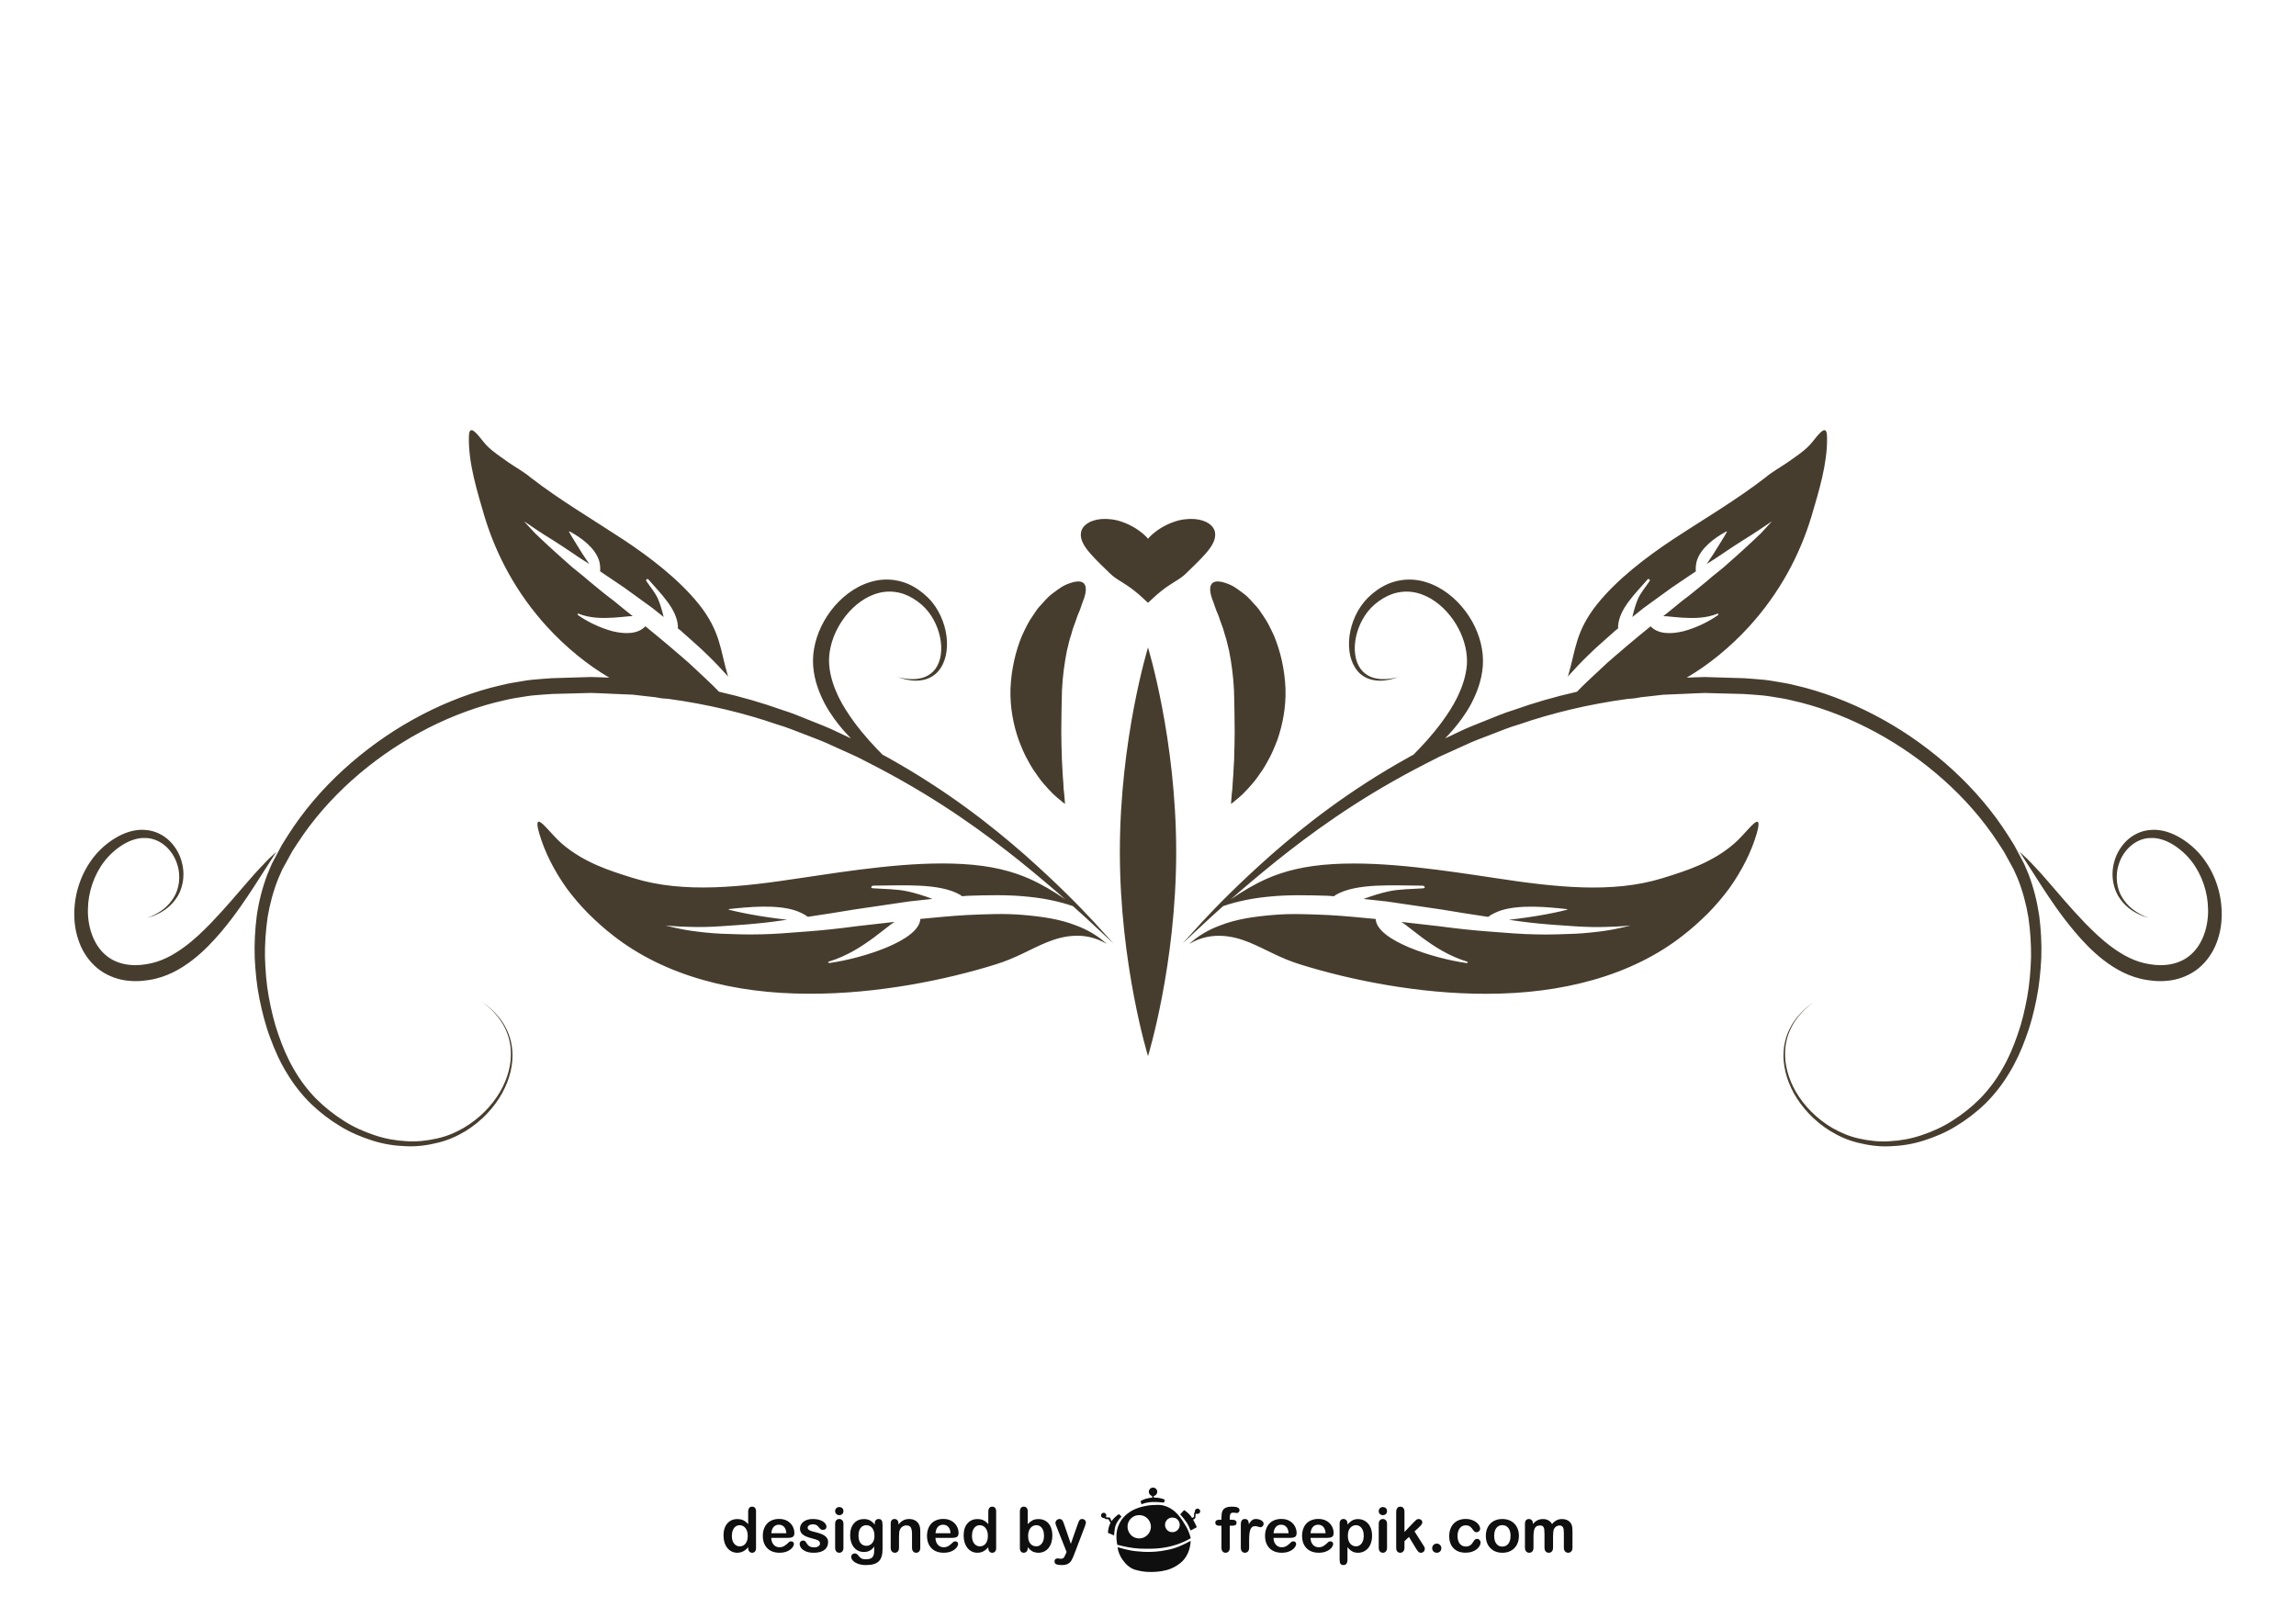 <?xml version="1.0" encoding="utf-8"?>
<!-- Generator: Adobe Illustrator 27.5.0, SVG Export Plug-In . SVG Version: 6.00 Build 0)  -->
<svg version="1.1" id="Layer_1" xmlns="http://www.w3.org/2000/svg" xmlns:xlink="http://www.w3.org/1999/xlink" x="0px" y="0px"
	 viewBox="0 0 500 350" style="enable-background:new 0 0 500 350;" xml:space="preserve">
<rect x="0" y="0" width="500" height="350" fill="#808080" stroke="none"/>
<rect x="0.002" style="fill:#FFFFFF;" width="499.998" height="350"/>
<path style="fill-rule:evenodd;clip-rule:evenodd;fill:#473D2E;" d="M482.982,204.571c-0.679,2.127-1.872,4.143-3.521,5.708
	c-1.626,1.589-3.749,2.606-5.83,3.075c-2.109,0.465-4.176,0.399-6.071,0.089c-3.906-0.595-7.069-2.48-9.546-4.395
	c-2.499-1.946-4.417-4.046-6.08-5.979c-3.298-3.906-5.505-7.307-7.228-9.927c-3.284-5.118-4.892-7.622-4.892-7.622
	s0.52,0.455,1.594,1.477c1.059,1.055,2.634,2.709,4.687,5.092c2.071,2.364,4.617,5.472,8.013,9.002
	c1.709,1.737,3.623,3.618,5.923,5.281c2.294,1.658,4.956,3.159,8.082,3.623c3.136,0.558,6.615,0.098,9.072-2.159
	c2.485-2.216,3.734-5.988,3.669-9.727c-0.032-3.758-1.323-7.576-3.59-10.521c-1.142-1.469-2.546-2.709-4.069-3.646
	c-1.523-0.925-3.21-1.506-4.845-1.427c-1.64,0.005-3.173,0.711-4.357,1.729c-1.185,1.04-2.053,2.383-2.513,3.776
	c-0.989,2.806-0.474,5.686,0.738,7.563c1.212,1.918,2.829,2.963,3.935,3.553c0.553,0.316,1.026,0.475,1.328,0.609
	c0.307,0.13,0.465,0.19,0.465,0.19s-0.158-0.052-0.474-0.158c-0.33-0.107-0.809-0.224-1.394-0.511
	c-1.152-0.512-2.885-1.44-4.307-3.387c-1.439-1.899-2.238-4.984-1.352-8.18c0.428-1.599,1.282-3.178,2.597-4.497
	c1.311-1.296,3.163-2.285,5.226-2.434c2.049-0.219,4.139,0.395,5.965,1.37c1.82,0.984,3.502,2.318,4.9,3.939
	c2.792,3.256,4.474,7.543,4.691,11.929C483.911,200.209,483.684,202.443,482.982,204.571z M441.748,190.375l-0.938-2.196
	l-1.092-2.077l-1.106-2.066l-1.249-1.988c-3.345-5.305-7.479-10.117-12.097-14.358c-9.243-8.463-20.429-14.734-32.144-17.898
	c-1.478-0.339-2.935-0.762-4.413-1.022c-1.491-0.227-2.959-0.543-4.436-0.701c-1.482-0.116-2.959-0.283-4.423-0.358
	c-1.449-0.046-2.885-0.088-4.319-0.13c-1.436-0.042-2.857-0.093-4.265-0.13c-1.333,0.014-2.643,0.098-3.958,0.144
	c4.733-2.773,9.351-6.531,13.438-10.962c6.875-7.498,11.214-15.854,13.713-24.09c1.672-5.653,3.507-11.641,3.419-17.177
	c0.027-2.309-0.8-1.872-1.747-0.85c-0.692,0.734-1.449,1.788-2.02,2.396c-0.701,0.753-1.519,1.412-2.337,2.025
	c-0.826,0.604-1.658,1.189-2.476,1.752c-1.645,1.124-3.433,2.104-4.919,3.368c-6.294,4.868-13.494,9.085-20.164,13.489
	c-5.63,3.725-12.031,8.589-16.37,14c-4.761,5.932-4.733,10.145-6.262,15.296c-0.056,0.162-0.107,0.348-0.176,0.524
	c1.397-1.551,2.87-3.126,4.436-4.64c1.872-1.858,3.926-3.572,5.899-5.36l0.66-0.53c-0.023-0.116-0.052-0.213-0.042-0.348
	c0.106-2.002,1.077-3.828,2.359-5.523c1.231-1.705,2.801-3.265,4.051-4.752c0.236-0.274,0.659,0.042,0.465,0.334
	c-0.878,1.343-2.022,2.592-2.625,4.093c-0.432,1.059-0.836,2.443-1.134,3.744c0.832-0.655,1.649-1.3,2.44-1.956
	c2.085-1.514,4.147-3.005,6.131-4.445c1.821-1.226,3.567-2.411,5.254-3.544c-0.088-0.775,0.061-1.755,0.209-2.267
	c0.873-2.871,3.953-5.091,6.439-6.429c0.069-0.033,0.148,0.037,0.106,0.107c-0.064,0.186-0.711,1.24-1.556,2.596
	c-0.428,0.692-0.901,1.45-1.375,2.216c-0.502,0.743-1.004,1.496-1.454,2.17c1.189-0.757,2.364-1.473,3.4-2.211
	c1.593-1.083,3.079-2.063,4.408-2.899c1.31-0.84,2.513-1.546,3.438-2.192c1.867-1.277,2.959-1.997,2.959-1.997
	s-0.888,0.999-2.458,2.671c-0.817,0.803-1.849,1.732-3.015,2.829c-1.161,1.064-2.489,2.276-3.953,3.549
	c-1.407,1.347-3.145,2.536-4.789,4.018c-1.727,1.408-3.502,2.913-5.448,4.348c-1.306,1.055-2.62,2.188-4.009,3.252
	c0.256-0.005,0.511,0,0.757,0.023c1.157,0.112,2.29,0.232,3.442,0.307c2.467,0.144,5.086,0.135,7.59-0.864
	c0.209-0.084,0.316,0.176,0.14,0.297c-1.835,1.324-4.725,2.787-7.525,3.517c-2.819,0.683-5.546,0.632-7.153-1.073
	c-1.649,1.347-3.316,2.694-4.951,4.088c-1.933,1.695-3.953,3.298-5.77,5.059c-1.821,1.723-3.679,3.377-5.323,5.105
	c-4.822,1.087-9.379,2.415-13.666,3.939c-2.192,0.66-4.25,1.561-6.289,2.364c-2.025,0.822-4.037,1.565-5.909,2.508
	c-0.966,0.46-1.923,0.911-2.861,1.356c0.544-0.557,1.097-1.147,1.658-1.788c1.37-1.603,2.811-3.47,4.041-5.774
	c1.203-2.299,2.29-5.036,2.532-8.245c0.236-3.275-0.66-6.708-2.36-9.736c-1.727-3.024-4.273-5.755-7.538-7.483
	c-1.636-0.836-3.438-1.426-5.31-1.552c-1.877-0.121-3.758,0.209-5.426,0.915c-1.668,0.72-3.103,1.765-4.311,2.94
	c-1.222,1.212-2.165,2.615-2.829,4.069c-1.333,2.898-1.686,5.974-1.11,8.616c0.293,1.319,0.874,2.518,1.654,3.424
	c0.799,0.91,1.793,1.477,2.75,1.751c1.928,0.548,3.493,0.195,4.505-0.023c0.502-0.112,0.888-0.256,1.152-0.344
	c0.26-0.079,0.395-0.121,0.395-0.121s-0.135,0.028-0.4,0.084c-0.278,0.056-0.664,0.172-1.184,0.228
	c-1.008,0.126-2.582,0.32-4.301-0.335c-0.836-0.334-1.663-0.911-2.285-1.747c-0.623-0.85-1.036-1.923-1.194-3.117
	c-0.339-2.378,0.214-5.165,1.579-7.636c0.679-1.236,1.575-2.388,2.671-3.321c1.134-0.957,2.402-1.756,3.786-2.244
	c1.38-0.483,2.853-0.646,4.287-0.464c1.449,0.172,2.861,0.715,4.153,1.463c2.582,1.528,4.654,3.92,6.011,6.494
	c1.365,2.592,2.002,5.402,1.83,7.887c-0.19,2.55-1.045,4.905-2.03,6.977c-1.008,2.067-2.211,3.86-3.367,5.449
	c-2.276,3.085-4.464,5.374-6.22,7.163c-0.316,0.172-0.642,0.353-0.967,0.525c-13.313,7.395-22.904,15.059-30.044,21.307
	c-7.107,6.313-11.883,11.199-14.901,14.465c-2.987,3.279-4.386,4.826-4.386,4.826s1.528-1.421,4.771-4.436
	c1.115-1.046,2.477-2.286,4.056-3.693c3.094-1.059,6.359-1.709,9.662-2.034c4.38-0.479,8.807-0.354,13.146-0.219l1.389,0.098
	c0.079-0.093,0.158-0.181,0.307-0.274c4.525-2.652,12.639-2.043,18.868-2.029c0.595,0,0.762,0.534,0.2,0.58
	c-2.532,0.177-5.245,0.153-7.6,0.679c-1.668,0.367-3.642,0.979-5.384,1.635c1.672,0.182,3.358,0.367,5.026,0.548
	c4.124,0.609,8.175,1.199,12.091,1.774c3.488,0.563,6.819,1.134,10.015,1.584c0.753-0.59,2.002-1.143,2.723-1.379
	c4.171-1.357,10.153-0.78,14.427-0.316c0.116,0.01,0.126,0.116,0.005,0.148c-0.273,0.079-2.127,0.544-4.58,0.994
	c-2.447,0.46-5.514,0.901-8.059,1.189c2.201,0.312,4.348,0.613,6.35,0.794c3.038,0.316,5.815,0.446,8.254,0.632
	c2.43,0.158,4.576,0.186,6.341,0.131c0.888-0.01,1.677-0.042,2.355-0.079c0.683-0.037,1.277-0.065,1.751-0.111
	c0.942-0.084,1.444-0.126,1.444-0.126s-0.521,0.13-1.486,0.367c-0.957,0.228-2.378,0.534-4.194,0.804
	c-1.803,0.255-4.004,0.506-6.536,0.632c-2.503,0.069-5.374,0.231-8.473,0.13c-3.094-0.037-6.415-0.349-9.945-0.604
	c-3.53-0.26-7.236-0.654-11.064-1.17c-2.671-0.307-5.421-0.618-8.203-0.934c0.307,0.195,0.604,0.39,0.869,0.595
	c1.24,0.947,2.434,1.918,3.706,2.852c2.694,1.979,5.746,3.967,9.713,5.193c0.325,0.102,0.168,0.349-0.176,0.302
	c-7.107-0.998-19.496-4.887-19.714-9.587c-3.392-0.325-6.801-0.665-10.233-0.855c-4.093-0.176-8.236-0.376-12.24-0.009
	c-3.98,0.339-7.942,0.896-11.385,2.267c-2.652,0.966-4.929,2.364-6.745,4.037c2.504-1.496,5.003-1.882,7.177-1.761
	c2.192,0.116,4.116,0.701,5.899,1.421c3.591,1.468,6.643,3.433,11.148,4.813c5.434,1.691,11.738,3.261,18.669,4.45
	c6.921,1.18,14.45,1.97,22.152,1.928c8.008-0.023,15.742-0.962,22.975-3.033c7.223-2.049,13.935-5.291,19.468-9.644
	c1.904-1.458,3.716-3.107,5.448-4.816c1.71-1.724,3.275-3.591,4.696-5.5c2.764-3.888,4.831-8.013,5.992-12.035
	c0.948-3.419-0.144-2.699-1.584-1.152c-1.045,1.129-2.396,2.652-3.372,3.479c-2.416,2.081-5.031,3.563-7.669,4.719
	c-2.644,1.157-5.305,1.988-8.027,2.829c-10.939,3.372-23.536,1.899-36.241-0.037c-5.369-0.809-11.297-1.709-17.349-2.364
	c-6.058-0.65-12.249-1.031-17.995-0.697c-6.304,0.362-10.722,1.561-14.34,3.122c-2.935,1.305-5.402,2.782-8.004,4.57
	c2.689-2.369,5.965-5.151,9.918-8.347c7.352-5.872,17.107-13.09,30.328-20.058c1.658-0.85,3.344-1.761,5.1-2.629
	c1.784-0.804,3.601-1.635,5.473-2.476c1.844-0.897,3.813-1.593,5.806-2.374c2.002-0.757,4.022-1.616,6.174-2.229
	c7.106-2.453,14.989-4.366,23.517-5.537c0.952-0.051,1.933-0.153,2.917-0.367c0.665-0.074,1.301-0.158,1.965-0.218
	c0.65-0.079,1.297-0.153,1.951-0.223l0.994-0.116l0.999-0.042c1.328-0.061,2.671-0.121,4.032-0.172
	c1.36-0.051,2.722-0.144,4.087-0.167c1.385,0.037,2.773,0.074,4.177,0.111c1.397,0.033,2.81,0.07,4.217,0.107
	c1.412,0.065,2.792,0.218,4.204,0.316c1.407,0.144,2.787,0.427,4.199,0.632c1.407,0.237,2.792,0.627,4.199,0.943
	c11.162,2.908,22.009,8.816,31.011,16.843c4.496,4.018,8.538,8.589,11.813,13.619l1.235,1.891l1.083,1.965l1.077,1.965l0.896,2.002
	c1.082,2.726,1.854,5.579,2.327,8.473c0.423,2.913,0.618,5.839,0.581,8.756c-0.103,2.913-0.33,5.798-0.841,8.622
	c-0.521,2.81-1.161,5.583-2.109,8.217c-0.905,2.647-1.987,5.193-3.372,7.53c-1.343,2.346-2.959,4.478-4.789,6.354
	c-1.844,1.857-3.888,3.465-6.029,4.816c-2.118,1.38-4.408,2.379-6.693,3.149c-2.3,0.78-4.641,1.194-6.944,1.314
	c-2.295,0.167-4.543-0.106-6.652-0.58c-2.127-0.451-4.083-1.296-5.848-2.309c-3.508-2.059-6.201-4.91-7.938-7.879
	c-1.729-2.986-2.481-6.131-2.337-8.849c0.107-2.74,1.105-4.975,2.16-6.55c1.077-1.598,2.197-2.605,2.959-3.266
	c0.789-0.617,1.212-0.934,1.212-0.934s-0.423,0.303-1.244,0.906c-0.767,0.646-1.924,1.621-3.043,3.205
	c-1.119,1.57-2.184,3.813-2.369,6.614c-0.209,2.787,0.483,6.029,2.189,9.138c1.718,3.093,4.408,6.089,7.998,8.305
	c1.803,1.092,3.823,2.017,6.034,2.536c2.192,0.549,4.524,0.883,6.931,0.763c2.397-0.07,4.863-0.451,7.27-1.213
	c2.406-0.762,4.808-1.751,7.07-3.14c2.252-1.361,4.417-2.996,6.396-4.91c1.951-1.923,3.712-4.153,5.17-6.587
	c1.496-2.415,2.681-5.049,3.675-7.775c1.026-2.718,1.756-5.574,2.336-8.483c0.591-2.912,0.879-5.908,1.036-8.933
	c0.103-3.033-0.056-6.104-0.45-9.169C443.629,196.382,442.867,193.325,441.748,190.375z M263.859,130.101
	c0.097,0.33,0.227,0.673,0.371,1.026c0.148,0.358,0.251,0.79,0.418,1.203c0.265,0.859,0.738,1.672,1.022,2.704
	c0.167,0.497,0.348,1.008,0.553,1.519c0.209,0.506,0.315,1.096,0.506,1.658c0.395,1.105,0.618,2.355,0.947,3.614
	c0.512,2.587,0.901,5.449,1.055,8.547c0.093,3.093,0.116,6.113,0.145,8.974c-0.052,1.421,0,2.815-0.079,4.125
	c-0.019,0.664-0.028,1.31-0.037,1.928c-0.042,0.627-0.07,1.231-0.108,1.802c-0.022,1.18-0.143,2.234-0.199,3.191
	c-0.032,0.488-0.061,0.938-0.079,1.361c-0.051,0.413-0.088,0.79-0.13,1.138c-0.126,1.38-0.167,2.207-0.167,2.207
	s0.641-0.46,1.736-1.407c0.266-0.247,0.572-0.516,0.896-0.809c0.303-0.302,0.632-0.646,0.975-1.026
	c0.692-0.757,1.501-1.63,2.221-2.685c0.381-0.52,0.767-1.078,1.161-1.672c0.386-0.595,0.734-1.24,1.105-1.909
	c0.771-1.333,1.38-2.848,2.012-4.46c1.124-3.266,1.895-7.093,1.756-11.181c-0.167-4.097-1.073-8.018-2.443-11.362
	c-0.762-1.659-1.491-3.206-2.448-4.534c-0.46-0.664-0.85-1.324-1.361-1.886c-0.492-0.566-0.975-1.096-1.449-1.588
	c-0.896-1.018-1.969-1.71-2.833-2.336c-0.864-0.632-1.742-1.018-2.49-1.259c-1.5-0.506-2.503-0.451-3.01,0.139
	C263.403,127.709,263.44,128.777,263.859,130.101z M190.27,192.889c6.229-0.014,14.354-0.623,18.869,2.029
	c0.153,0.094,0.232,0.182,0.312,0.274l1.389-0.098c4.339-0.135,8.766-0.26,13.145,0.219c3.303,0.325,6.563,0.976,9.662,2.034
	c1.579,1.407,2.935,2.647,4.059,3.693c3.247,3.015,4.775,4.436,4.775,4.436s-1.412-1.547-4.39-4.826
	c-3.024-3.266-7.8-8.152-14.906-14.465c-7.14-6.248-16.736-13.912-30.045-21.307c-0.315-0.172-0.654-0.353-0.971-0.525
	c-1.751-1.788-3.939-4.078-6.215-7.163c-1.148-1.589-2.36-3.382-3.368-5.449c-0.976-2.072-1.831-4.427-2.016-6.977
	c-0.195-2.485,0.451-5.295,1.812-7.887c1.361-2.574,3.428-4.966,6.011-6.494c1.292-0.748,2.708-1.291,4.157-1.463
	c1.444-0.181,2.913-0.019,4.292,0.464c1.37,0.488,2.657,1.287,3.781,2.244c1.092,0.934,1.988,2.085,2.671,3.321
	c1.361,2.471,1.914,5.258,1.589,7.636c-0.167,1.194-0.59,2.267-1.194,3.117c-0.631,0.836-1.458,1.412-2.294,1.747
	c-1.719,0.655-3.298,0.46-4.302,0.335c-0.524-0.056-0.91-0.172-1.184-0.228c-0.265-0.056-0.404-0.084-0.404-0.084
	s0.14,0.042,0.404,0.121c0.261,0.088,0.642,0.232,1.157,0.344c1.003,0.218,2.582,0.571,4.505,0.023
	c0.943-0.274,1.946-0.841,2.736-1.751c0.79-0.906,1.37-2.105,1.658-3.424c0.576-2.643,0.219-5.718-1.114-8.616
	c-0.66-1.454-1.599-2.857-2.829-4.069c-1.213-1.175-2.639-2.22-4.31-2.94c-1.663-0.706-3.545-1.036-5.421-0.915
	c-1.863,0.125-3.679,0.715-5.314,1.552c-3.261,1.728-5.811,4.459-7.525,7.483c-1.705,3.029-2.601,6.461-2.374,9.736
	c0.246,3.21,1.333,5.946,2.532,8.245c1.235,2.304,2.675,4.171,4.041,5.774c0.567,0.641,1.12,1.231,1.658,1.788
	c-0.934-0.446-1.891-0.896-2.857-1.356c-1.877-0.943-3.883-1.686-5.909-2.508c-2.039-0.804-4.102-1.705-6.29-2.364
	c-4.283-1.523-8.849-2.852-13.666-3.939c-1.649-1.728-3.503-3.382-5.318-5.105c-1.821-1.761-3.842-3.363-5.779-5.059
	c-1.635-1.394-3.302-2.741-4.947-4.088c-1.598,1.705-4.338,1.756-7.149,1.073c-2.796-0.729-5.69-2.192-7.521-3.517
	c-0.181-0.121-0.079-0.381,0.126-0.297c2.504,0.998,5.138,1.008,7.59,0.864c1.156-0.074,2.29-0.195,3.446-0.307
	c0.242-0.023,0.502-0.028,0.753-0.023c-1.384-1.064-2.699-2.197-4.009-3.252c-1.942-1.435-3.73-2.94-5.444-4.348
	c-1.644-1.482-3.381-2.671-4.794-4.018c-1.445-1.272-2.787-2.485-3.949-3.549c-1.156-1.096-2.192-2.025-3.01-2.829
	c-1.579-1.672-2.467-2.671-2.467-2.671s1.106,0.72,2.959,1.997c0.938,0.646,2.127,1.352,3.452,2.192
	c1.319,0.836,2.801,1.816,4.408,2.899c1.026,0.738,2.206,1.454,3.391,2.211c-0.451-0.674-0.956-1.426-1.463-2.17
	c-0.469-0.766-0.943-1.523-1.371-2.216c-0.845-1.356-1.486-2.411-1.556-2.596c-0.028-0.07,0.042-0.14,0.112-0.107
	c2.494,1.338,5.569,3.558,6.438,6.429c0.148,0.511,0.297,1.491,0.204,2.267c1.686,1.134,3.442,2.318,5.258,3.544
	c1.993,1.44,4.042,2.931,6.132,4.445c0.79,0.655,1.616,1.301,2.448,1.956c-0.307-1.3-0.711-2.685-1.148-3.744
	c-0.599-1.5-1.747-2.75-2.62-4.093c-0.2-0.292,0.237-0.608,0.46-0.334c1.263,1.486,2.819,3.047,4.055,4.752
	c1.282,1.696,2.248,3.521,2.369,5.523c0,0.135-0.032,0.232-0.051,0.348l0.669,0.53c1.965,1.788,4.023,3.502,5.885,5.36
	c1.57,1.514,3.043,3.089,4.441,4.64c-0.061-0.176-0.121-0.362-0.177-0.524c-1.523-5.152-1.501-9.365-6.253-15.296
	c-4.352-5.412-10.739-10.275-16.378-14c-6.68-4.404-13.875-8.622-20.155-13.489c-1.496-1.264-3.284-2.244-4.928-3.368
	c-0.809-0.562-1.649-1.148-2.467-1.752c-0.827-0.613-1.644-1.272-2.346-2.025c-0.571-0.608-1.333-1.663-2.011-2.396
	c-0.957-1.022-1.789-1.459-1.761,0.85c-0.084,5.537,1.761,11.524,3.424,17.177c2.508,8.236,6.833,16.592,13.717,24.09
	c4.083,4.431,8.71,8.189,13.438,10.962c-1.31-0.046-2.643-0.13-3.962-0.144c-1.408,0.037-2.829,0.088-4.269,0.13
	c-1.431,0.042-2.871,0.084-4.315,0.13c-1.454,0.075-2.945,0.242-4.422,0.358c-1.477,0.158-2.95,0.474-4.436,0.701
	c-1.477,0.26-2.931,0.683-4.417,1.022c-11.715,3.164-22.887,9.435-32.135,17.898c-4.627,4.241-8.756,9.053-12.101,14.358
	l-1.25,1.988l-1.096,2.066l-1.105,2.077l-0.925,2.196c-1.133,2.95-1.89,6.007-2.336,9.064c-0.395,3.065-0.553,6.136-0.45,9.169
	c0.153,3.024,0.436,6.02,1.031,8.933c0.59,2.908,1.309,5.765,2.336,8.483c0.999,2.726,2.178,5.36,3.679,7.775
	c1.458,2.434,3.214,4.664,5.175,6.587c1.983,1.914,4.129,3.549,6.401,4.91c2.248,1.389,4.664,2.378,7.061,3.14
	c2.416,0.762,4.873,1.143,7.279,1.213c2.397,0.12,4.743-0.214,6.921-0.763c2.206-0.52,4.227-1.444,6.034-2.536
	c3.591-2.216,6.29-5.212,7.994-8.305c1.705-3.108,2.406-6.35,2.193-9.138c-0.19-2.801-1.254-5.044-2.369-6.614
	c-1.115-1.584-2.276-2.56-3.047-3.205c-0.808-0.604-1.231-0.906-1.231-0.906s0.414,0.316,1.203,0.934
	c0.757,0.66,1.881,1.668,2.945,3.266c1.078,1.575,2.062,3.81,2.169,6.55c0.149,2.718-0.599,5.862-2.336,8.849
	c-1.732,2.969-4.427,5.82-7.943,7.879c-1.761,1.013-3.698,1.857-5.839,2.309c-2.109,0.474-4.362,0.747-6.657,0.58
	c-2.285-0.12-4.645-0.534-6.93-1.314c-2.295-0.77-4.585-1.77-6.708-3.149c-2.142-1.352-4.171-2.959-6.025-4.816
	c-1.83-1.877-3.451-4.009-4.794-6.354c-1.366-2.337-2.462-4.883-3.368-7.53c-0.938-2.634-1.588-5.407-2.104-8.217
	c-0.521-2.824-0.739-5.709-0.836-8.622c-0.051-2.917,0.158-5.843,0.572-8.756c0.483-2.894,1.245-5.746,2.341-8.473l0.883-2.002
	l1.087-1.965l1.073-1.965l1.236-1.891c3.279-5.03,7.316-9.601,11.808-13.619c9.007-8.027,19.854-13.936,31.016-16.843
	c1.407-0.316,2.801-0.706,4.199-0.943c1.407-0.205,2.801-0.488,4.199-0.632c1.412-0.098,2.801-0.251,4.199-0.316
	c1.422-0.037,2.834-0.074,4.223-0.107c1.398-0.037,2.792-0.074,4.171-0.111c1.37,0.023,2.741,0.116,4.087,0.167
	c1.366,0.051,2.708,0.111,4.037,0.172l1.003,0.042l0.989,0.116c0.646,0.07,1.301,0.144,1.96,0.223
	c0.65,0.06,1.301,0.144,1.951,0.218c0.998,0.213,1.96,0.316,2.931,0.367c8.52,1.171,16.393,3.085,23.509,5.537
	c2.146,0.613,4.162,1.473,6.169,2.229c1.993,0.781,3.967,1.477,5.811,2.374c1.872,0.84,3.693,1.672,5.482,2.476
	c1.747,0.869,3.433,1.779,5.096,2.629c13.215,6.967,22.965,14.186,30.328,20.058c3.948,3.195,7.223,5.978,9.922,8.347
	c-2.615-1.788-5.077-3.266-8.018-4.57c-3.604-1.561-8.036-2.76-14.335-3.122c-5.751-0.334-11.952,0.047-17.981,0.697
	c-6.066,0.655-11.984,1.556-17.358,2.364c-12.709,1.937-25.312,3.409-36.246,0.037c-2.722-0.841-5.384-1.672-8.026-2.829
	c-2.643-1.156-5.254-2.638-7.674-4.719c-0.976-0.827-2.318-2.351-3.373-3.479c-1.435-1.547-2.532-2.267-1.575,1.152
	c1.152,4.022,3.224,8.147,5.983,12.035c1.421,1.909,2.992,3.776,4.706,5.5c1.723,1.709,3.54,3.358,5.444,4.816
	c5.533,4.353,12.245,7.595,19.463,9.644c7.237,2.071,14.976,3.01,22.975,3.033c7.702,0.042,15.236-0.748,22.162-1.928
	c6.926-1.189,13.229-2.759,18.659-4.45c4.506-1.38,7.563-3.345,11.162-4.813c1.783-0.72,3.697-1.305,5.89-1.421
	c2.189-0.121,4.673,0.265,7.177,1.761c-1.816-1.673-4.092-3.071-6.74-4.037c-3.446-1.37-7.413-1.928-11.395-2.267
	c-3.994-0.367-8.143-0.167-12.234,0.009c-3.434,0.19-6.848,0.53-10.229,0.855c-0.214,4.7-12.612,8.589-19.71,9.587
	c-0.353,0.047-0.511-0.199-0.186-0.302c3.962-1.227,7.019-3.215,9.718-5.193c1.264-0.934,2.462-1.904,3.702-2.852
	c0.265-0.205,0.562-0.399,0.868-0.595c-2.782,0.316-5.532,0.627-8.217,0.934c-3.804,0.516-7.516,0.91-11.055,1.17
	c-3.526,0.256-6.847,0.567-9.945,0.604c-3.098,0.102-5.969-0.061-8.473-0.13c-2.532-0.126-4.729-0.377-6.531-0.632
	c-1.816-0.27-3.228-0.576-4.194-0.804c-0.966-0.237-1.491-0.367-1.491-0.367s0.516,0.042,1.463,0.126
	c0.46,0.046,1.054,0.074,1.732,0.111c0.692,0.037,1.468,0.069,2.36,0.079c1.765,0.056,3.902,0.027,6.345-0.131
	c2.439-0.186,5.216-0.316,8.245-0.632c2.002-0.181,4.153-0.482,6.364-0.794c-2.555-0.288-5.616-0.729-8.068-1.189
	c-2.457-0.45-4.302-0.915-4.594-0.994c-0.107-0.032-0.102-0.139,0.019-0.148c4.269-0.464,10.252-1.04,14.423,0.316
	c0.725,0.236,1.975,0.789,2.727,1.379c3.191-0.45,6.526-1.021,10.015-1.584c3.916-0.575,7.966-1.165,12.086-1.774
	c1.668-0.181,3.354-0.366,5.04-0.548c-1.746-0.655-3.716-1.268-5.393-1.635c-2.346-0.525-5.068-0.502-7.6-0.679
	C189.509,193.423,189.686,192.889,190.27,192.889z M58.586,186.998c-1.054,1.055-2.634,2.709-4.682,5.092
	c-2.081,2.364-4.626,5.472-8.018,9.002c-1.705,1.737-3.609,3.618-5.917,5.281c-2.29,1.658-4.957,3.159-8.083,3.623
	c-3.136,0.558-6.61,0.098-9.072-2.159c-2.476-2.216-3.739-5.988-3.67-9.727c0.033-3.758,1.324-7.576,3.591-10.521
	c1.143-1.469,2.541-2.709,4.069-3.646c1.528-0.925,3.21-1.506,4.845-1.427c1.635,0.005,3.172,0.711,4.366,1.729
	c1.175,1.04,2.044,2.383,2.504,3.776c0.989,2.806,0.474,5.686-0.748,7.563c-1.203,1.918-2.811,2.963-3.925,3.553
	c-0.553,0.316-1.026,0.475-1.329,0.609c-0.306,0.13-0.464,0.19-0.464,0.19s0.167-0.052,0.479-0.158
	c0.316-0.107,0.804-0.224,1.384-0.511c1.152-0.512,2.889-1.44,4.315-3.387c1.435-1.899,2.234-4.984,1.342-8.18
	c-0.423-1.599-1.277-3.178-2.592-4.497c-1.31-1.296-3.164-2.285-5.226-2.434c-2.048-0.219-4.139,0.395-5.964,1.37
	c-1.821,0.984-3.493,2.318-4.9,3.939c-2.792,3.256-4.464,7.543-4.687,11.929c-0.116,2.201,0.112,4.436,0.822,6.564
	c0.669,2.127,1.863,4.143,3.512,5.708c1.635,1.589,3.744,2.606,5.834,3.075c2.1,0.465,4.18,0.399,6.076,0.089
	c3.897-0.595,7.061-2.48,9.532-4.395c2.503-1.946,4.422-4.046,6.094-5.979c3.293-3.906,5.491-7.307,7.219-9.927
	c3.284-5.118,4.891-7.622,4.891-7.622S59.66,185.977,58.586,186.998z M243.871,185.526c0,24.577,6.132,44.49,6.132,44.49
	s6.136-19.913,6.136-44.49c0-24.573-6.136-44.496-6.136-44.496S243.871,160.954,243.871,185.526z M223.827,165.589
	c0.372,0.669,0.716,1.314,1.105,1.909c0.391,0.594,0.785,1.152,1.161,1.672c0.726,1.055,1.528,1.928,2.216,2.685
	c0.349,0.381,0.669,0.725,0.98,1.026c0.32,0.293,0.632,0.562,0.896,0.809c1.105,0.947,1.737,1.407,1.737,1.407
	s-0.032-0.827-0.172-2.207c-0.037-0.348-0.079-0.725-0.13-1.138c-0.014-0.423-0.047-0.874-0.065-1.361
	c-0.069-0.957-0.186-2.011-0.209-3.191c-0.027-0.571-0.069-1.175-0.098-1.802c-0.018-0.618-0.032-1.264-0.051-1.928
	c-0.079-1.31-0.028-2.704-0.079-4.125c0.019-2.861,0.051-5.881,0.148-8.974c0.149-3.099,0.544-5.96,1.055-8.547
	c0.325-1.259,0.553-2.508,0.957-3.614c0.186-0.562,0.288-1.152,0.502-1.658c0.199-0.511,0.385-1.022,0.553-1.519
	c0.288-1.031,0.752-1.844,1.026-2.704c0.158-0.413,0.255-0.845,0.413-1.203c0.148-0.353,0.274-0.697,0.377-1.026
	c0.403-1.324,0.445-2.392-0.061-2.978c-0.493-0.59-1.505-0.646-3.006-0.139c-0.752,0.241-1.63,0.627-2.485,1.259
	c-0.868,0.627-1.941,1.319-2.843,2.336c-0.464,0.492-0.952,1.022-1.449,1.588c-0.511,0.562-0.896,1.222-1.356,1.886
	c-0.961,1.328-1.686,2.875-2.447,4.534c-1.371,3.344-2.268,7.265-2.448,11.362c-0.135,4.087,0.632,7.915,1.77,11.181
	C222.448,162.742,223.056,164.256,223.827,165.589z M241.761,124.931c0.721,0.697,1.51,1.212,2.425,1.76
	c0.878,0.558,1.835,1.18,2.704,1.858c0.855,0.669,1.663,1.366,2.188,1.89c0.572,0.53,0.925,0.855,0.925,0.855
	s0.348-0.325,0.919-0.855c0.53-0.525,1.343-1.221,2.189-1.89c0.868-0.678,1.835-1.301,2.713-1.858
	c0.905-0.548,1.704-1.063,2.415-1.76c1.422-1.403,2.987-2.843,4.306-4.348c1.292-1.482,2.3-3.034,2.054-4.58
	c-0.224-1.505-1.816-2.75-4.506-2.964c-1.338-0.084-2.945,0.056-4.636,0.688c-1.687,0.613-3.493,1.607-5.05,3.154
	c-0.144,0.148-0.273,0.315-0.403,0.464c-0.135-0.149-0.256-0.316-0.399-0.464c-1.571-1.547-3.377-2.541-5.064-3.154
	c-1.687-0.632-3.294-0.771-4.622-0.688c-2.689,0.214-4.278,1.458-4.515,2.964c-0.251,1.546,0.757,3.098,2.063,4.58
	C238.77,122.088,240.34,123.528,241.761,124.931z"/>
<g>
	<g>
		<path style="fill:#0F0F0F;" d="M162.933,337.152v-0.179c-0.243,0.278-0.482,0.504-0.719,0.679
			c-0.236,0.175-0.492,0.307-0.768,0.397c-0.276,0.09-0.577,0.136-0.904,0.136c-0.433,0-0.833-0.092-1.203-0.273
			c-0.368-0.185-0.688-0.446-0.956-0.786c-0.27-0.339-0.474-0.739-0.613-1.198c-0.14-0.459-0.209-0.955-0.209-1.491
			c0-1.129,0.276-2.01,0.829-2.643c0.551-0.631,1.277-0.945,2.178-0.945c0.521,0,0.959,0.088,1.318,0.268
			c0.358,0.178,0.706,0.454,1.046,0.825v-2.67c0-0.371,0.074-0.651,0.222-0.843c0.148-0.189,0.359-0.284,0.632-0.284
			c0.274,0,0.485,0.088,0.633,0.263c0.148,0.174,0.222,0.432,0.222,0.772v7.974c0,0.345-0.079,0.604-0.239,0.774
			c-0.159,0.173-0.364,0.259-0.616,0.259c-0.247,0-0.451-0.089-0.611-0.267C163.014,337.739,162.933,337.482,162.933,337.152z
			 M159.376,334.496c0,0.492,0.075,0.907,0.229,1.252c0.152,0.345,0.361,0.604,0.625,0.777c0.264,0.177,0.555,0.263,0.869,0.263
			c0.317,0,0.607-0.083,0.87-0.248c0.263-0.166,0.473-0.419,0.631-0.762c0.155-0.342,0.234-0.768,0.234-1.282
			c0-0.482-0.079-0.895-0.234-1.241c-0.158-0.347-0.369-0.612-0.637-0.795c-0.268-0.184-0.56-0.275-0.877-0.275
			c-0.331,0-0.627,0.093-0.887,0.282c-0.26,0.188-0.463,0.456-0.605,0.808C159.448,333.626,159.376,334.032,159.376,334.496z"/>
		<path style="fill:#0F0F0F;" d="M171.502,334.953h-3.536c0.004,0.411,0.086,0.773,0.248,1.087c0.162,0.313,0.375,0.549,0.643,0.708
			c0.267,0.159,0.562,0.239,0.884,0.239c0.216,0,0.414-0.026,0.592-0.075c0.179-0.051,0.352-0.133,0.52-0.239
			c0.168-0.109,0.322-0.226,0.464-0.349c0.141-0.124,0.324-0.291,0.549-0.502c0.092-0.08,0.225-0.121,0.397-0.121
			c0.185,0,0.335,0.053,0.45,0.152c0.115,0.102,0.173,0.246,0.173,0.432c0,0.162-0.064,0.354-0.192,0.573
			c-0.129,0.218-0.322,0.429-0.58,0.628c-0.258,0.201-0.583,0.367-0.974,0.501c-0.391,0.132-0.839,0.198-1.348,0.198
			c-1.161,0-2.064-0.332-2.708-0.994c-0.645-0.661-0.967-1.56-0.967-2.695c0-0.532,0.08-1.029,0.239-1.486
			c0.159-0.456,0.39-0.85,0.695-1.176c0.305-0.324,0.68-0.576,1.126-0.751c0.446-0.174,0.94-0.263,1.483-0.263
			c0.706,0,1.313,0.149,1.817,0.447c0.506,0.299,0.884,0.684,1.137,1.155c0.252,0.473,0.378,0.955,0.378,1.444
			c0,0.455-0.131,0.75-0.392,0.886C172.341,334.887,171.975,334.953,171.502,334.953z M167.966,333.927h3.278
			c-0.044-0.617-0.211-1.08-0.501-1.386c-0.289-0.308-0.669-0.462-1.142-0.462c-0.45,0-0.82,0.155-1.109,0.468
			C168.204,332.858,168.027,333.317,167.966,333.927z"/>
		<path style="fill:#0F0F0F;" d="M180.337,335.822c0,0.497-0.123,0.926-0.365,1.28c-0.243,0.357-0.601,0.625-1.076,0.81
			c-0.474,0.182-1.053,0.273-1.732,0.273c-0.649,0-1.206-0.1-1.67-0.298c-0.464-0.199-0.806-0.447-1.027-0.745
			c-0.22-0.297-0.331-0.598-0.331-0.898c0-0.197,0.071-0.368,0.212-0.509c0.142-0.141,0.32-0.213,0.537-0.213
			c0.19,0,0.335,0.048,0.437,0.14c0.102,0.093,0.199,0.223,0.291,0.391c0.186,0.322,0.407,0.564,0.665,0.722
			c0.259,0.159,0.611,0.238,1.057,0.238c0.362,0,0.659-0.08,0.891-0.242c0.232-0.159,0.348-0.345,0.348-0.551
			c0-0.319-0.12-0.552-0.36-0.697c-0.242-0.145-0.637-0.285-1.189-0.416c-0.623-0.155-1.129-0.316-1.52-0.487
			c-0.39-0.17-0.703-0.394-0.937-0.671c-0.233-0.279-0.35-0.622-0.35-1.029c0-0.36,0.107-0.703,0.323-1.025
			c0.215-0.321,0.536-0.578,0.956-0.771c0.422-0.192,0.932-0.287,1.527-0.287c0.468,0,0.888,0.048,1.262,0.143
			c0.373,0.1,0.685,0.231,0.934,0.393c0.249,0.164,0.439,0.344,0.569,0.542c0.13,0.201,0.196,0.395,0.196,0.584
			c0,0.207-0.069,0.377-0.209,0.509c-0.139,0.132-0.337,0.199-0.593,0.199c-0.186,0-0.343-0.053-0.473-0.158
			c-0.13-0.107-0.28-0.266-0.448-0.477c-0.136-0.177-0.297-0.319-0.482-0.426c-0.186-0.105-0.437-0.158-0.755-0.158
			c-0.327,0-0.598,0.07-0.814,0.211c-0.216,0.137-0.325,0.311-0.325,0.518c0,0.189,0.08,0.347,0.239,0.467
			c0.158,0.122,0.373,0.222,0.643,0.302c0.268,0.08,0.64,0.178,1.111,0.292c0.562,0.137,1.019,0.3,1.376,0.49
			c0.355,0.19,0.624,0.413,0.807,0.671C180.245,335.195,180.337,335.49,180.337,335.822z"/>
		<path style="fill:#0F0F0F;" d="M182.781,329.993c-0.253,0-0.468-0.078-0.646-0.232c-0.18-0.152-0.268-0.371-0.268-0.654
			c0-0.257,0.091-0.468,0.275-0.633c0.182-0.166,0.396-0.248,0.639-0.248c0.232,0,0.44,0.074,0.622,0.224
			c0.181,0.151,0.271,0.37,0.271,0.657c0,0.276-0.088,0.495-0.264,0.652C183.233,329.914,183.024,329.993,182.781,329.993z
			 M183.675,331.859v5.228c0,0.36-0.086,0.635-0.258,0.821c-0.172,0.186-0.391,0.277-0.656,0.277c-0.265,0-0.48-0.095-0.646-0.286
			c-0.165-0.189-0.247-0.46-0.247-0.813v-5.174c0-0.357,0.082-0.627,0.247-0.808c0.166-0.181,0.381-0.271,0.646-0.271
			c0.265,0,0.483,0.09,0.656,0.271C183.588,331.286,183.675,331.539,183.675,331.859z"/>
		<path style="fill:#0F0F0F;" d="M192.192,332.159v5.251c0,0.601-0.064,1.117-0.193,1.55c-0.127,0.434-0.333,0.79-0.616,1.073
			c-0.282,0.282-0.652,0.492-1.109,0.629c-0.458,0.137-1.026,0.205-1.705,0.205c-0.623,0-1.179-0.087-1.67-0.261
			c-0.49-0.176-0.867-0.4-1.133-0.676c-0.265-0.276-0.396-0.56-0.396-0.851c0-0.222,0.075-0.401,0.225-0.54
			c0.15-0.139,0.33-0.209,0.543-0.209c0.264,0,0.496,0.117,0.695,0.351c0.098,0.12,0.198,0.24,0.302,0.361
			c0.104,0.121,0.218,0.225,0.344,0.311c0.126,0.087,0.277,0.149,0.453,0.192c0.177,0.041,0.38,0.063,0.609,0.063
			c0.468,0,0.832-0.065,1.09-0.195c0.258-0.131,0.439-0.312,0.543-0.546c0.104-0.235,0.164-0.485,0.182-0.753
			c0.017-0.266,0.031-0.695,0.041-1.287c-0.279,0.389-0.6,0.684-0.965,0.887c-0.364,0.203-0.797,0.305-1.301,0.305
			c-0.604,0-1.133-0.153-1.586-0.463c-0.453-0.31-0.8-0.741-1.043-1.298c-0.242-0.558-0.364-1.2-0.364-1.93
			c0-0.541,0.075-1.031,0.222-1.468c0.148-0.438,0.358-0.807,0.632-1.107c0.273-0.301,0.59-0.526,0.947-0.678
			c0.357-0.152,0.751-0.228,1.18-0.228c0.511,0,0.956,0.097,1.33,0.295c0.375,0.195,0.724,0.503,1.047,0.922v-0.244
			c0-0.311,0.077-0.556,0.231-0.728c0.154-0.173,0.352-0.258,0.596-0.258c0.348,0,0.58,0.113,0.695,0.341
			C192.134,331.402,192.192,331.73,192.192,332.159z M186.952,334.45c0,0.733,0.161,1.289,0.481,1.663
			c0.32,0.374,0.734,0.561,1.242,0.561c0.3,0,0.585-0.08,0.851-0.24c0.268-0.161,0.486-0.405,0.653-0.729
			c0.169-0.325,0.251-0.717,0.251-1.183c0-0.737-0.163-1.31-0.487-1.722c-0.324-0.41-0.752-0.615-1.282-0.615
			c-0.517,0-0.931,0.195-1.242,0.59C187.108,333.168,186.952,333.726,186.952,334.45z"/>
		<path style="fill:#0F0F0F;" d="M195.663,331.834v0.22c0.318-0.421,0.665-0.729,1.043-0.925c0.376-0.195,0.811-0.294,1.3-0.294
			c0.477,0,0.903,0.103,1.279,0.31c0.374,0.209,0.656,0.502,0.841,0.883c0.119,0.22,0.196,0.458,0.231,0.714
			c0.036,0.257,0.053,0.584,0.053,0.98v3.365c0,0.36-0.083,0.635-0.248,0.821c-0.165,0.186-0.381,0.277-0.645,0.277
			c-0.27,0-0.489-0.095-0.656-0.286c-0.168-0.189-0.251-0.46-0.251-0.813v-3.015c0-0.595-0.083-1.051-0.248-1.368
			c-0.166-0.315-0.496-0.472-0.99-0.472c-0.323,0-0.616,0.096-0.882,0.288c-0.264,0.189-0.459,0.454-0.583,0.79
			c-0.088,0.271-0.132,0.775-0.132,1.512v2.265c0,0.366-0.086,0.641-0.255,0.825c-0.171,0.182-0.391,0.273-0.659,0.273
			c-0.26,0-0.474-0.095-0.643-0.286c-0.167-0.189-0.251-0.46-0.251-0.813v-5.228c0-0.343,0.074-0.6,0.225-0.77
			c0.149-0.171,0.355-0.255,0.616-0.255c0.158,0,0.302,0.037,0.429,0.112c0.127,0.075,0.232,0.188,0.308,0.338
			C195.623,331.435,195.663,331.617,195.663,331.834z"/>
		<path style="fill:#0F0F0F;" d="M207.258,334.953h-3.536c0.004,0.411,0.086,0.773,0.248,1.087c0.161,0.313,0.375,0.549,0.642,0.708
			c0.267,0.159,0.563,0.239,0.885,0.239c0.216,0,0.414-0.026,0.593-0.075c0.178-0.051,0.352-0.133,0.52-0.239
			c0.168-0.109,0.322-0.226,0.464-0.349c0.142-0.124,0.325-0.291,0.549-0.502c0.093-0.08,0.226-0.121,0.397-0.121
			c0.187,0,0.335,0.053,0.451,0.152c0.115,0.102,0.172,0.246,0.172,0.432c0,0.162-0.063,0.354-0.192,0.573
			c-0.128,0.218-0.321,0.429-0.58,0.628c-0.257,0.201-0.582,0.367-0.973,0.501c-0.391,0.132-0.84,0.198-1.347,0.198
			c-1.162,0-2.064-0.332-2.71-0.994c-0.644-0.661-0.967-1.56-0.967-2.695c0-0.532,0.081-1.029,0.239-1.486
			c0.159-0.456,0.391-0.85,0.697-1.176c0.304-0.324,0.678-0.576,1.124-0.751c0.447-0.174,0.94-0.263,1.484-0.263
			c0.706,0,1.312,0.149,1.817,0.447c0.505,0.299,0.884,0.684,1.137,1.155c0.251,0.473,0.377,0.955,0.377,1.444
			c0,0.455-0.131,0.75-0.39,0.886C208.097,334.887,207.731,334.953,207.258,334.953z M203.722,333.927h3.277
			c-0.044-0.617-0.211-1.08-0.501-1.386c-0.289-0.308-0.67-0.462-1.142-0.462c-0.45,0-0.821,0.155-1.109,0.468
			C203.959,332.858,203.783,333.317,203.722,333.927z"/>
		<path style="fill:#0F0F0F;" d="M215.225,337.152v-0.179c-0.243,0.278-0.481,0.504-0.719,0.679
			c-0.237,0.175-0.493,0.307-0.768,0.397c-0.277,0.09-0.578,0.136-0.905,0.136c-0.433,0-0.833-0.092-1.202-0.273
			c-0.369-0.185-0.688-0.446-0.958-0.786c-0.268-0.339-0.473-0.739-0.612-1.198c-0.139-0.459-0.209-0.955-0.209-1.491
			c0-1.129,0.276-2.01,0.828-2.643c0.552-0.631,1.278-0.945,2.179-0.945c0.521,0,0.96,0.088,1.317,0.268
			c0.358,0.178,0.707,0.454,1.047,0.825v-2.67c0-0.371,0.074-0.651,0.222-0.843c0.148-0.189,0.357-0.284,0.632-0.284
			c0.274,0,0.483,0.088,0.633,0.263c0.148,0.174,0.221,0.432,0.221,0.772v7.974c0,0.345-0.079,0.604-0.238,0.774
			c-0.159,0.173-0.365,0.259-0.616,0.259c-0.247,0-0.452-0.089-0.613-0.267C215.306,337.739,215.225,337.482,215.225,337.152z
			 M211.669,334.496c0,0.492,0.077,0.907,0.228,1.252c0.153,0.345,0.361,0.604,0.627,0.777c0.264,0.177,0.553,0.263,0.866,0.263
			c0.32,0,0.609-0.083,0.873-0.248c0.261-0.166,0.472-0.419,0.628-0.762c0.158-0.342,0.237-0.768,0.237-1.282
			c0-0.482-0.079-0.895-0.237-1.241c-0.156-0.347-0.369-0.612-0.636-0.795c-0.266-0.184-0.56-0.275-0.877-0.275
			c-0.331,0-0.627,0.093-0.888,0.282c-0.261,0.188-0.462,0.456-0.606,0.808C211.74,333.626,211.669,334.032,211.669,334.496z"/>
		<path style="fill:#0F0F0F;" d="M223.809,329.179v2.763c0.339-0.355,0.686-0.625,1.039-0.813c0.354-0.189,0.79-0.28,1.313-0.28
			c0.6,0,1.126,0.142,1.579,0.427c0.452,0.283,0.803,0.696,1.053,1.237c0.25,0.541,0.374,1.183,0.374,1.924
			c0,0.549-0.069,1.05-0.208,1.507c-0.139,0.458-0.342,0.855-0.606,1.188c-0.265,0.335-0.587,0.596-0.963,0.78
			c-0.378,0.182-0.794,0.273-1.249,0.273c-0.278,0-0.54-0.033-0.785-0.1c-0.245-0.065-0.453-0.151-0.626-0.261
			c-0.172-0.108-0.319-0.22-0.442-0.334c-0.121-0.114-0.28-0.287-0.479-0.517v0.179c0,0.341-0.081,0.597-0.246,0.772
			c-0.163,0.174-0.371,0.261-0.623,0.261c-0.255,0-0.46-0.087-0.613-0.261c-0.152-0.176-0.229-0.432-0.229-0.772v-7.895
			c0-0.365,0.075-0.644,0.223-0.831c0.148-0.188,0.354-0.282,0.619-0.282c0.278,0,0.492,0.09,0.643,0.27
			C223.733,328.594,223.809,328.848,223.809,329.179z M223.895,334.55c0,0.721,0.165,1.272,0.493,1.658
			c0.33,0.387,0.76,0.58,1.295,0.58c0.454,0,0.845-0.197,1.176-0.594c0.328-0.393,0.493-0.961,0.493-1.698
			c0-0.478-0.068-0.886-0.205-1.23c-0.137-0.347-0.332-0.61-0.584-0.798c-0.25-0.19-0.545-0.282-0.88-0.282
			c-0.345,0-0.651,0.093-0.92,0.282c-0.27,0.188-0.481,0.459-0.637,0.814C223.971,333.637,223.895,334.06,223.895,334.55z"/>
		<path style="fill:#0F0F0F;" d="M232.107,338.41l0.165-0.403l-2.226-5.604c-0.137-0.322-0.205-0.555-0.205-0.701
			c0-0.154,0.04-0.299,0.12-0.431c0.079-0.133,0.189-0.238,0.327-0.318c0.14-0.078,0.284-0.118,0.435-0.118
			c0.261,0,0.457,0.083,0.589,0.248c0.133,0.166,0.251,0.401,0.353,0.711l1.528,4.45l1.451-4.138
			c0.114-0.338,0.219-0.597,0.311-0.79c0.093-0.188,0.191-0.316,0.296-0.383c0.103-0.067,0.25-0.099,0.439-0.099
			c0.137,0,0.268,0.036,0.393,0.108c0.127,0.073,0.223,0.171,0.291,0.295c0.069,0.124,0.104,0.253,0.104,0.391
			c-0.018,0.083-0.046,0.203-0.085,0.357c-0.041,0.155-0.09,0.312-0.146,0.472l-2.357,6.171c-0.203,0.544-0.402,0.969-0.598,1.278
			c-0.192,0.309-0.45,0.546-0.77,0.713c-0.319,0.165-0.752,0.247-1.294,0.247c-0.53,0-0.928-0.057-1.192-0.172
			c-0.265-0.114-0.397-0.323-0.397-0.629c0-0.208,0.062-0.367,0.189-0.479c0.126-0.114,0.311-0.17,0.56-0.17
			c0.096,0,0.192,0.014,0.285,0.04c0.115,0.027,0.214,0.039,0.298,0.039c0.208,0,0.37-0.031,0.49-0.093
			c0.119-0.06,0.227-0.168,0.321-0.321C231.873,338.931,231.983,338.706,232.107,338.41z"/>
	</g>
	<g>
		<path style="fill:#0F0F0F;" d="M265.564,330.993h0.431v-0.542c0-0.566,0.072-1.016,0.216-1.349
			c0.142-0.333,0.387-0.577,0.729-0.729c0.343-0.153,0.811-0.229,1.407-0.229c1.055,0,1.583,0.259,1.583,0.775
			c0,0.169-0.056,0.313-0.166,0.432c-0.109,0.118-0.24,0.179-0.392,0.179c-0.071,0-0.191-0.015-0.364-0.041
			c-0.172-0.025-0.316-0.038-0.437-0.038c-0.326,0-0.535,0.096-0.628,0.286c-0.094,0.194-0.14,0.468-0.14,0.825v0.431h0.443
			c0.689,0,1.033,0.209,1.033,0.622c0,0.296-0.092,0.484-0.274,0.564c-0.184,0.079-0.436,0.119-0.759,0.119h-0.443v4.789
			c0,0.357-0.087,0.629-0.256,0.817c-0.17,0.189-0.391,0.281-0.66,0.281c-0.255,0-0.467-0.093-0.638-0.281
			c-0.17-0.189-0.255-0.46-0.255-0.817v-4.789h-0.497c-0.27,0-0.476-0.06-0.621-0.184c-0.148-0.119-0.22-0.277-0.22-0.472
			C264.656,331.21,264.959,330.993,265.564,330.993z"/>
		<path style="fill:#0F0F0F;" d="M272.022,335.576v1.511c0,0.366-0.088,0.641-0.26,0.825c-0.173,0.182-0.39,0.273-0.656,0.273
			c-0.259,0-0.474-0.092-0.641-0.277c-0.168-0.186-0.252-0.461-0.252-0.821v-5.033c0-0.813,0.293-1.219,0.879-1.219
			c0.303,0,0.518,0.095,0.65,0.284c0.132,0.189,0.204,0.47,0.219,0.842c0.217-0.372,0.438-0.652,0.665-0.842
			c0.228-0.189,0.532-0.284,0.911-0.284s0.748,0.095,1.105,0.284c0.358,0.189,0.536,0.441,0.536,0.755
			c0,0.221-0.076,0.402-0.228,0.548c-0.152,0.141-0.316,0.213-0.493,0.213c-0.065,0-0.227-0.039-0.48-0.122
			c-0.255-0.082-0.478-0.122-0.673-0.122c-0.266,0-0.482,0.069-0.648,0.209c-0.168,0.139-0.299,0.345-0.39,0.62
			c-0.094,0.272-0.158,0.599-0.193,0.976C272.038,334.573,272.022,335.034,272.022,335.576z"/>
		<path style="fill:#0F0F0F;" d="M280.875,334.953h-3.536c0.005,0.411,0.087,0.773,0.248,1.087c0.161,0.313,0.375,0.549,0.643,0.708
			c0.268,0.159,0.564,0.239,0.884,0.239c0.215,0,0.415-0.026,0.594-0.075c0.178-0.051,0.351-0.133,0.519-0.239
			c0.17-0.109,0.324-0.226,0.465-0.349c0.142-0.124,0.325-0.291,0.549-0.502c0.094-0.08,0.228-0.121,0.399-0.121
			c0.184,0,0.334,0.053,0.448,0.152c0.115,0.102,0.172,0.246,0.172,0.432c0,0.162-0.064,0.354-0.191,0.573
			c-0.13,0.218-0.321,0.429-0.578,0.628c-0.259,0.201-0.583,0.367-0.976,0.501c-0.39,0.132-0.84,0.198-1.347,0.198
			c-1.162,0-2.065-0.332-2.708-0.994c-0.645-0.661-0.968-1.56-0.968-2.695c0-0.532,0.08-1.029,0.238-1.486
			c0.159-0.456,0.392-0.85,0.694-1.176c0.307-0.324,0.683-0.576,1.129-0.751c0.445-0.174,0.938-0.263,1.482-0.263
			c0.705,0,1.311,0.149,1.816,0.447c0.506,0.299,0.886,0.684,1.136,1.155c0.251,0.473,0.379,0.955,0.379,1.444
			c0,0.455-0.131,0.75-0.391,0.886C281.713,334.887,281.349,334.953,280.875,334.953z M277.339,333.927h3.277
			c-0.044-0.617-0.209-1.08-0.499-1.386c-0.289-0.308-0.67-0.462-1.143-0.462c-0.45,0-0.82,0.155-1.108,0.468
			C277.576,332.858,277.401,333.317,277.339,333.927z"/>
		<path style="fill:#0F0F0F;" d="M288.935,334.953h-3.537c0.004,0.411,0.087,0.773,0.248,1.087c0.161,0.313,0.376,0.549,0.644,0.708
			c0.268,0.159,0.561,0.239,0.884,0.239c0.216,0,0.414-0.026,0.591-0.075c0.18-0.051,0.354-0.133,0.522-0.239
			c0.168-0.109,0.323-0.226,0.464-0.349c0.141-0.124,0.326-0.291,0.55-0.502c0.093-0.08,0.224-0.121,0.396-0.121
			c0.186,0,0.336,0.053,0.45,0.152c0.114,0.102,0.172,0.246,0.172,0.432c0,0.162-0.064,0.354-0.19,0.573
			c-0.129,0.218-0.321,0.429-0.581,0.628c-0.258,0.201-0.582,0.367-0.973,0.501c-0.391,0.132-0.84,0.198-1.348,0.198
			c-1.16,0-2.064-0.332-2.709-0.994c-0.644-0.661-0.965-1.56-0.965-2.695c0-0.532,0.078-1.029,0.235-1.486
			c0.16-0.456,0.392-0.85,0.695-1.176c0.306-0.324,0.681-0.576,1.127-0.751c0.446-0.174,0.941-0.263,1.482-0.263
			c0.708,0,1.314,0.149,1.819,0.447c0.505,0.299,0.884,0.684,1.136,1.155c0.253,0.473,0.377,0.955,0.377,1.444
			c0,0.455-0.129,0.75-0.392,0.886C289.775,334.887,289.408,334.953,288.935,334.953z M285.398,333.927h3.278
			c-0.044-0.617-0.212-1.08-0.5-1.386c-0.289-0.308-0.67-0.462-1.143-0.462c-0.451,0-0.819,0.155-1.109,0.468
			C285.636,332.858,285.459,333.317,285.398,333.927z"/>
		<path style="fill:#0F0F0F;" d="M293.439,331.849v0.217c0.341-0.419,0.694-0.727,1.059-0.922c0.366-0.198,0.781-0.295,1.244-0.295
			c0.557,0,1.068,0.143,1.536,0.43c0.47,0.288,0.841,0.706,1.112,1.258c0.271,0.552,0.406,1.204,0.406,1.96
			c0,0.557-0.08,1.067-0.236,1.533c-0.155,0.467-0.371,0.857-0.645,1.172c-0.274,0.316-0.597,0.56-0.97,0.729
			c-0.373,0.17-0.775,0.255-1.204,0.255c-0.516,0-0.948-0.104-1.301-0.313c-0.351-0.206-0.686-0.51-1.003-0.913v2.716
			c0,0.795-0.29,1.191-0.866,1.191c-0.342,0-0.566-0.102-0.677-0.308c-0.11-0.205-0.164-0.505-0.164-0.897v-7.803
			c0-0.343,0.076-0.6,0.223-0.77c0.15-0.171,0.356-0.255,0.618-0.255c0.255,0,0.464,0.085,0.625,0.261
			C293.358,331.271,293.439,331.522,293.439,331.849z M296.981,334.477c0-0.477-0.072-0.886-0.218-1.228
			c-0.147-0.344-0.348-0.606-0.607-0.789c-0.258-0.184-0.543-0.275-0.857-0.275c-0.498,0-0.92,0.195-1.262,0.59
			c-0.343,0.393-0.514,0.971-0.514,1.735c0,0.719,0.171,1.277,0.51,1.678c0.341,0.4,0.763,0.6,1.266,0.6
			c0.301,0,0.579-0.086,0.834-0.263c0.256-0.174,0.46-0.435,0.616-0.783C296.904,335.395,296.981,334.973,296.981,334.477z"/>
		<path style="fill:#0F0F0F;" d="M301.161,329.993c-0.252,0-0.469-0.078-0.646-0.232c-0.178-0.152-0.268-0.371-0.268-0.654
			c0-0.257,0.091-0.468,0.273-0.633c0.183-0.166,0.397-0.248,0.64-0.248c0.233,0,0.441,0.074,0.622,0.224
			c0.181,0.151,0.27,0.37,0.27,0.657c0,0.276-0.088,0.495-0.263,0.652C301.613,329.914,301.404,329.993,301.161,329.993z
			 M302.054,331.859v5.228c0,0.36-0.085,0.635-0.258,0.821c-0.172,0.186-0.39,0.277-0.655,0.277c-0.266,0-0.479-0.095-0.646-0.286
			c-0.166-0.189-0.247-0.46-0.247-0.813v-5.174c0-0.357,0.081-0.627,0.247-0.808c0.167-0.181,0.38-0.271,0.646-0.271
			c0.266,0,0.483,0.09,0.655,0.271C301.969,331.286,302.054,331.539,302.054,331.859z"/>
		<path style="fill:#0F0F0F;" d="M308.426,337.357l-1.596-2.623l-0.98,0.928v1.438c0,0.348-0.092,0.616-0.274,0.805
			c-0.185,0.189-0.395,0.281-0.632,0.281c-0.28,0-0.497-0.092-0.656-0.277c-0.159-0.186-0.238-0.461-0.238-0.821v-7.71
			c0-0.401,0.075-0.708,0.232-0.917c0.154-0.21,0.376-0.315,0.663-0.315c0.277,0,0.498,0.096,0.661,0.284
			c0.163,0.191,0.245,0.472,0.245,0.843v4.385l2.033-2.133c0.253-0.266,0.442-0.445,0.575-0.545
			c0.134-0.096,0.293-0.143,0.484-0.143c0.227,0,0.413,0.071,0.563,0.215c0.15,0.144,0.228,0.323,0.228,0.539
			c0,0.266-0.246,0.619-0.738,1.06l-0.958,0.881l1.853,2.915c0.139,0.215,0.236,0.38,0.295,0.492c0.06,0.112,0.09,0.222,0.09,0.322
			c0,0.287-0.079,0.513-0.236,0.679c-0.155,0.165-0.363,0.248-0.617,0.248c-0.22,0-0.392-0.058-0.511-0.179
			C308.79,337.888,308.629,337.672,308.426,337.357z"/>
		<path style="fill:#0F0F0F;" d="M312.896,338.185c-0.273,0-0.511-0.088-0.709-0.265c-0.197-0.177-0.299-0.424-0.299-0.743
			c0-0.268,0.096-0.5,0.284-0.693c0.191-0.195,0.427-0.292,0.704-0.292c0.277,0,0.514,0.096,0.712,0.288
			c0.195,0.192,0.294,0.425,0.294,0.697c0,0.315-0.099,0.562-0.294,0.74C313.391,338.097,313.16,338.185,312.896,338.185z"/>
		<path style="fill:#0F0F0F;" d="M322.428,335.946c0,0.225-0.069,0.466-0.205,0.723c-0.133,0.255-0.339,0.501-0.613,0.732
			c-0.276,0.232-0.625,0.419-1.043,0.559c-0.421,0.142-0.893,0.212-1.42,0.212c-1.114,0-1.987-0.325-2.614-0.977
			c-0.626-0.65-0.939-1.523-0.939-2.62c0-0.741,0.142-1.396,0.429-1.966c0.287-0.57,0.703-1.011,1.247-1.321
			c0.541-0.311,1.192-0.468,1.946-0.468c0.467,0,0.896,0.069,1.287,0.206c0.391,0.137,0.723,0.313,0.993,0.529
			c0.272,0.217,0.48,0.447,0.624,0.692c0.143,0.245,0.214,0.475,0.214,0.687c0,0.216-0.081,0.399-0.242,0.549
			c-0.161,0.15-0.355,0.225-0.585,0.225c-0.15,0-0.276-0.037-0.375-0.116c-0.099-0.076-0.21-0.2-0.334-0.372
			c-0.22-0.336-0.45-0.589-0.692-0.757c-0.24-0.167-0.546-0.251-0.917-0.251c-0.533,0-0.965,0.21-1.291,0.626
			c-0.326,0.417-0.491,0.988-0.491,1.712c0,0.34,0.041,0.652,0.126,0.936c0.086,0.284,0.207,0.528,0.365,0.729
			c0.158,0.202,0.351,0.354,0.576,0.458c0.225,0.102,0.474,0.155,0.742,0.155c0.36,0,0.671-0.084,0.93-0.252
			c0.259-0.168,0.486-0.423,0.686-0.769c0.111-0.202,0.23-0.362,0.358-0.476c0.129-0.115,0.284-0.172,0.47-0.172
			c0.221,0,0.404,0.083,0.549,0.25C322.352,335.579,322.428,335.758,322.428,335.946z"/>
		<path style="fill:#0F0F0F;" d="M330.77,334.511c0,0.537-0.084,1.034-0.251,1.489c-0.167,0.456-0.412,0.846-0.729,1.171
			c-0.317,0.327-0.697,0.578-1.139,0.754c-0.442,0.174-0.939,0.261-1.49,0.261c-0.547,0-1.039-0.088-1.478-0.265
			c-0.435-0.177-0.815-0.428-1.135-0.758c-0.32-0.331-0.563-0.719-0.728-1.166c-0.166-0.448-0.25-0.944-0.25-1.486
			c0-0.547,0.084-1.05,0.253-1.505c0.166-0.455,0.407-0.843,0.722-1.164c0.313-0.322,0.692-0.571,1.138-0.746
			c0.448-0.176,0.939-0.261,1.478-0.261c0.548,0,1.044,0.088,1.49,0.264c0.446,0.178,0.828,0.429,1.146,0.756
			c0.318,0.326,0.56,0.716,0.726,1.167C330.686,333.471,330.77,333.967,330.77,334.511z M328.955,334.511
			c0-0.738-0.162-1.313-0.485-1.722c-0.326-0.412-0.761-0.617-1.309-0.617c-0.353,0-0.664,0.092-0.935,0.275
			c-0.267,0.184-0.477,0.454-0.622,0.811c-0.146,0.357-0.219,0.774-0.219,1.253c0,0.472,0.071,0.884,0.216,1.237
			c0.143,0.354,0.349,0.624,0.615,0.812c0.268,0.188,0.582,0.281,0.944,0.281c0.548,0,0.982-0.206,1.309-0.619
			C328.793,335.81,328.955,335.237,328.955,334.511z"/>
		<path style="fill:#0F0F0F;" d="M338.208,334.643v2.403c0,0.38-0.087,0.664-0.258,0.854c-0.172,0.191-0.4,0.286-0.683,0.286
			c-0.273,0-0.496-0.095-0.665-0.286c-0.17-0.189-0.256-0.474-0.256-0.854v-2.881c0-0.455-0.016-0.807-0.046-1.059
			c-0.03-0.252-0.115-0.458-0.252-0.62c-0.136-0.161-0.353-0.24-0.648-0.24c-0.593,0-0.982,0.202-1.168,0.608
			c-0.189,0.405-0.283,0.989-0.283,1.749v2.442c0,0.377-0.086,0.66-0.255,0.851c-0.171,0.193-0.395,0.289-0.672,0.289
			c-0.272,0-0.498-0.096-0.673-0.289c-0.175-0.19-0.261-0.474-0.261-0.851v-5.172c0-0.339,0.078-0.598,0.235-0.775
			c0.155-0.176,0.362-0.264,0.618-0.264c0.248,0,0.454,0.083,0.619,0.248c0.166,0.166,0.25,0.393,0.25,0.686v0.173
			c0.313-0.375,0.648-0.653,1.005-0.828c0.359-0.177,0.756-0.265,1.192-0.265c0.454,0,0.847,0.089,1.172,0.271
			c0.327,0.182,0.598,0.454,0.809,0.822c0.305-0.371,0.632-0.647,0.979-0.825c0.349-0.18,0.736-0.268,1.161-0.268
			c0.493,0,0.92,0.096,1.276,0.29c0.358,0.195,0.624,0.473,0.801,0.834c0.156,0.329,0.232,0.842,0.232,1.544v3.529
			c0,0.38-0.087,0.664-0.26,0.854c-0.171,0.191-0.397,0.286-0.681,0.286c-0.272,0-0.498-0.096-0.672-0.289
			c-0.175-0.19-0.262-0.474-0.262-0.851v-3.039c0-0.388-0.018-0.699-0.048-0.936c-0.036-0.232-0.125-0.429-0.271-0.589
			c-0.144-0.158-0.364-0.236-0.661-0.236c-0.237,0-0.464,0.07-0.678,0.212c-0.213,0.142-0.381,0.331-0.502,0.568
			C338.274,333.331,338.208,333.868,338.208,334.643z"/>
	</g>
	<g>
		<path style="fill:#0F0F0F;" d="M251.319,326.173c-0.039-0.116-0.078-0.23-0.117-0.348c0.608-0.055,1.016-0.782,0.718-1.322
			c-0.268-0.608-1.205-0.684-1.567-0.126c-0.387,0.493-0.085,1.273,0.509,1.43c0.035,0.125,0.07,0.252,0.106,0.377
			c-0.91,0.057-1.838,0.26-2.601,0.78c0.077,0.222,0.155,0.443,0.233,0.665c1.54-0.675,3.269-0.526,4.895-0.366
			c0.055-0.215,0.108-0.43,0.162-0.644C252.925,326.289,252.117,326.167,251.319,326.173z"/>
		<path style="fill:#0F0F0F;" d="M260.482,328.66c-0.245,0.125-0.291,0.415-0.276,0.663c-0.271,0.263-0.144,0.66-0.174,0.993
			c-0.061,0.185-0.282,0.205-0.436,0.275c-0.212-0.323-0.44-0.637-0.724-0.901l0.001-0.016c-0.31-0.292-0.645-0.554-1-0.786
			c-0.287,0.307-0.586,0.604-0.86,0.924c0.543,0.597,1.045,1.234,1.489,1.91c0.304,0.514,0.552,1.061,0.763,1.618
			c0.459-0.233,0.911-0.479,1.369-0.721c-0.241-0.559-0.518-1.103-0.811-1.64c0.202-0.108,0.475-0.216,0.506-0.479
			c0.024-0.293-0.041-0.609,0.136-0.866c0.353,0.231,0.892-0.031,0.896-0.461C261.407,328.728,260.848,328.407,260.482,328.66z"/>
		<path style="fill:#0F0F0F;" d="M258.003,331.984c-0.596-0.989-1.242-1.974-2.12-2.737c-1.015-0.894-2.332-1.495-3.699-1.488
			c-1.729-0.022-3.477,0.259-5.067,0.953c-1.499,0.658-2.803,1.83-3.463,3.35c-0.637,1.363-0.629,2.935-0.341,4.386
			c1.589,0.398,3.204,0.752,4.844,0.83c1.617,0.049,3.246,0.089,4.852-0.138c2.207-0.289,4.369-0.99,6.294-2.116
			C259.303,335.023,259.039,333.569,258.003,331.984z M250.191,333.939c-0.299,0.435-0.729,0.773-1.223,0.964
			c-0.929,0.346-2.06,0.11-2.728-0.633c-0.468-0.512-0.743-1.203-0.693-1.9c0.035-0.872,0.574-1.685,1.338-2.091
			c0.583-0.317,1.287-0.373,1.921-0.195c0.267,0.067,0.514,0.193,0.741,0.346c0.469,0.333,0.823,0.825,0.979,1.38
			C250.747,332.521,250.607,333.322,250.191,333.939z M256.887,332.369c-0.107,0.743-0.819,1.376-1.581,1.326
			c-0.441,0.037-0.866-0.172-1.165-0.482c-0.215-0.267-0.393-0.575-0.42-0.925c-0.104-0.756,0.428-1.536,1.169-1.716
			c0.326-0.093,0.666-0.043,0.988,0.032C256.573,330.853,257.031,331.64,256.887,332.369z"/>
		<path style="fill:#0F0F0F;" d="M243.673,329.772c-0.646,0.389-1.177,0.939-1.619,1.544c-0.131-0.237-0.169-0.524-0.338-0.74
			c-0.096-0.128-0.268-0.075-0.402-0.078c-0.171,0.02-0.338-0.027-0.499-0.077c0.188-0.266,0.14-0.675-0.152-0.847
			c-0.308-0.222-0.787-0.029-0.867,0.338c-0.131,0.404,0.298,0.809,0.693,0.702c0.21,0.309,0.589,0.259,0.91,0.272
			c0.146,0.252,0.257,0.527,0.443,0.756c-0.346,0.684-0.541,1.448-0.557,2.214c0.443,0.185,0.888,0.374,1.333,0.56
			c0.024-0.483,0.079-0.963,0.153-1.438c0.148-1.036,0.748-1.939,1.458-2.682C244.055,330.111,243.858,329.947,243.673,329.772z"/>
		<path style="fill:#0F0F0F;" d="M254.063,337.595c-1.64,0.357-3.329,0.461-5.004,0.388c-1.132-0.059-2.263-0.162-3.369-0.407
			c-0.785-0.16-1.552-0.387-2.323-0.607c0.123,0.986,0.521,1.93,1.089,2.74c0.672,0.944,1.568,1.811,2.687,2.159
			c0.87,0.234,1.911,0.534,3.701,0.503c1.48-0.027,2.936-0.215,4.237-0.767c0.836-0.361,1.623-0.851,2.296-1.466
			c0.585-0.55,1.041-1.235,1.355-1.974c0.306-0.693,0.582-1.942,0.552-2.583C257.684,336.493,255.889,337.287,254.063,337.595z"/>
	</g>
</g>
</svg>
